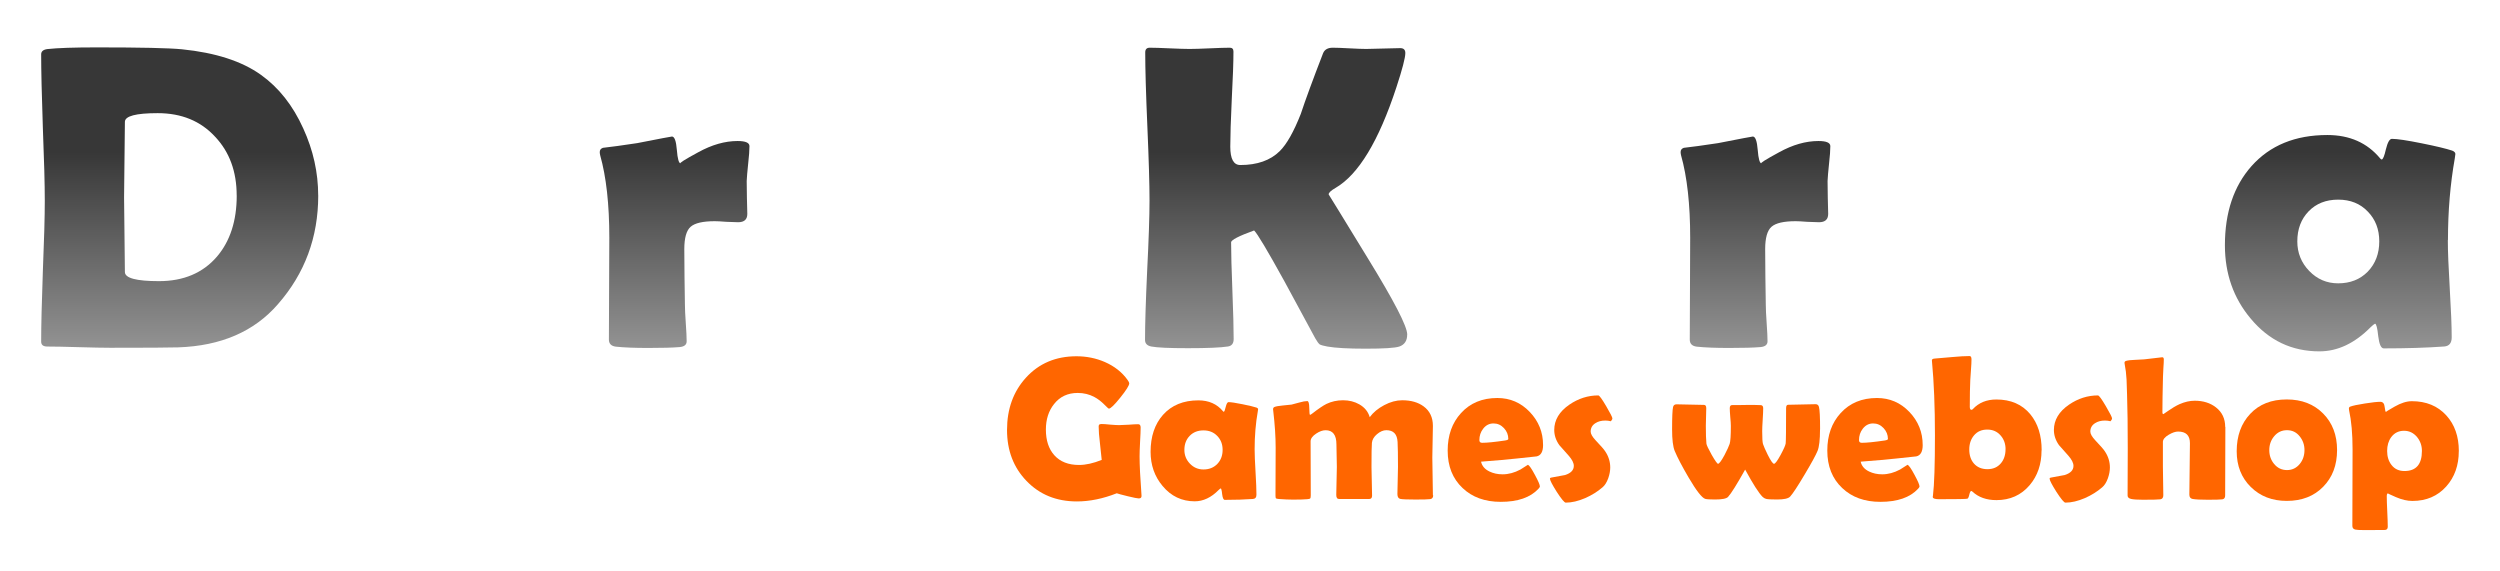 <?xml version="1.0" encoding="UTF-8" standalone="no"?>
<!-- Created with Inkscape (http://www.inkscape.org/) -->

<svg
   xmlns:dc="http://purl.org/dc/elements/1.1/"
   xmlns:cc="http://creativecommons.org/ns#"
   xmlns:rdf="http://www.w3.org/1999/02/22-rdf-syntax-ns#"
   xmlns:svg="http://www.w3.org/2000/svg"
   xmlns="http://www.w3.org/2000/svg"
   xmlns:xlink="http://www.w3.org/1999/xlink"
   xmlns:sodipodi="http://sodipodi.sourceforge.net/DTD/sodipodi-0.dtd"
   xmlns:inkscape="http://www.inkscape.org/namespaces/inkscape"
   width="60.671mm"
   height="13.866mm"
   viewBox="0 0 60.671 13.866"
   version="1.1"
   id="svg8"
   inkscape:version="0.92.3 (2405546, 2018-03-11)"
   sodipodi:docname="logo-full.svg">
  <defs
     id="defs2">
    <linearGradient
       inkscape:collect="always"
       id="linearGradient823">
      <stop
         style="stop-color:#373737;stop-opacity:1"
         offset="0"
         id="stop819" />
      <stop
         style="stop-color:#999999;stop-opacity:1"
         offset="1"
         id="stop821" />
    </linearGradient>
    <linearGradient
       inkscape:collect="always"
       xlink:href="#linearGradient823"
       id="linearGradient825"
       x1="43.643"
       y1="113.124"
       x2="43.643"
       y2="118.203"
       gradientUnits="userSpaceOnUse" />
  </defs>
  <sodipodi:namedview
     id="base"
     pagecolor="#ffffff"
     bordercolor="#666666"
     borderopacity="1.0"
     inkscape:pageopacity="0.0"
     inkscape:pageshadow="2"
     inkscape:zoom="3.959798"
     inkscape:cx="56.178265"
     inkscape:cy="14.471342"
     inkscape:document-units="mm"
     inkscape:current-layer="layer1"
     showgrid="false"
     inkscape:window-width="1680"
     inkscape:window-height="988"
     inkscape:window-x="-8"
     inkscape:window-y="-8"
     inkscape:window-maximized="1"
     fit-margin-top="1"
     fit-margin-left="1"
     fit-margin-right="1"
     fit-margin-bottom="1" />
  <g
     inkscape:label="Taso 1"
     inkscape:groupmode="layer"
     id="layer1"
     transform="translate(-35.026,-109.429)">
    <g
       aria-label="Dark Karma"
       style="font-style:normal;font-variant:normal;font-weight:normal;font-stretch:normal;font-size:10.583px;line-height:1.25;font-family:'Berlin Sans FB Demi';-inkscape-font-specification:'Berlin Sans FB Demi';letter-spacing:0px;word-spacing:0px;fill:url(#linearGradient825);fill-opacity:1;stroke:none;stroke-width:0.3;stroke-miterlimit:4;stroke-dasharray:none;stroke-opacity:1"
       id="text817">
      <path
         d="m 42.749,114.175 q 0,1.519 -0.977,2.635 -0.863,0.997 -2.424,1.049 -0.3,0.01 -1.648,0.01 -0.253,0 -0.765,-0.015 -0.506,-0.015 -0.76,-0.015 -0.15,0 -0.15,-0.119 0,-0.568 0.041,-1.705 0.047,-1.142 0.047,-1.71 0,-0.594 -0.047,-1.778 -0.041,-1.189 -0.041,-1.778 0,-0.109 0.15,-0.129 0.367,-0.041 1.204,-0.041 1.592,0 2.062,0.046 1.225,0.124 1.917,0.62 0.651,0.465 1.028,1.302 0.362,0.791 0.362,1.628 z m -1.979,0 q 0,-0.873 -0.522,-1.426 -0.527,-0.574 -1.395,-0.574 -0.796,0 -0.796,0.212 0,0.305 -0.01,0.92 -0.01,0.61 -0.01,0.915 0,0.3 0.01,0.904 0.01,0.599 0.01,0.904 0,0.222 0.827,0.222 0.894,0 1.406,-0.594 0.481,-0.563 0.481,-1.483 z"
         style="fill:url(#linearGradient825);fill-opacity:1;stroke:none;stroke-width:0.3;stroke-miterlimit:4;stroke-dasharray:none;stroke-opacity:1"
         id="path1401" />
      <path
         d="m 48.707,115.255 q 0,0.398 0.047,1.183 0.047,0.785 0.047,1.178 0,0.207 -0.181,0.222 -0.641,0.046 -1.468,0.046 -0.098,0 -0.134,-0.295 -0.031,-0.3 -0.078,-0.305 -0.041,0.021 -0.109,0.088 -0.579,0.584 -1.24,0.584 -1.008,0 -1.669,-0.796 -0.625,-0.744 -0.625,-1.778 0,-1.194 0.646,-1.922 0.672,-0.754 1.84,-0.754 0.811,0 1.282,0.568 0.021,0.026 0.036,0.026 0.047,0 0.103,-0.248 0.062,-0.253 0.145,-0.253 0.191,0 0.729,0.109 0.512,0.103 0.734,0.176 0.078,0.031 0.078,0.083 0,0.021 -0.015,0.109 -0.165,0.935 -0.165,1.979 z m -1.664,0.031 q 0,-0.439 -0.279,-0.723 -0.274,-0.289 -0.718,-0.289 -0.444,0 -0.718,0.284 -0.274,0.284 -0.274,0.729 0,0.419 0.289,0.718 0.289,0.3 0.703,0.3 0.439,0 0.718,-0.284 0.279,-0.289 0.279,-0.734 z"
         style="fill:url(#linearGradient825);fill-opacity:1;stroke:none;stroke-width:0.3;stroke-miterlimit:4;stroke-dasharray:none;stroke-opacity:1"
         id="path1403" />
      <path
         d="m 53.162,114.62 q 0,0.202 -0.222,0.202 -0.098,0 -0.289,-0.01 -0.186,-0.015 -0.279,-0.015 -0.429,0 -0.584,0.134 -0.155,0.134 -0.155,0.543 0,0.222 0.005,0.677 0.01,0.45 0.01,0.672 0,0.15 0.021,0.45 0.021,0.295 0.021,0.439 0,0.124 -0.171,0.14 -0.248,0.021 -0.76,0.021 -0.491,0 -0.785,-0.031 -0.171,-0.021 -0.171,-0.171 0,-0.413 0.005,-1.235 0.005,-0.827 0.005,-1.24 0,-1.214 -0.222,-2 -0.01,-0.046 -0.01,-0.077 0,-0.077 0.078,-0.103 0.284,-0.031 0.832,-0.114 0.816,-0.16 0.842,-0.16 0.093,0 0.119,0.326 0.026,0.326 0.093,0.326 -0.072,0 0.424,-0.269 0.496,-0.274 0.956,-0.274 0.289,0 0.289,0.124 0,0.15 -0.031,0.424 -0.031,0.295 -0.036,0.424 0,0.15 0.005,0.398 0.01,0.305 0.01,0.403 z"
         style="fill:url(#linearGradient825);fill-opacity:1;stroke:none;stroke-width:0.3;stroke-miterlimit:4;stroke-dasharray:none;stroke-opacity:1"
         id="path1405" />
      <path
         d="m 59.508,114.465 q 0,1.142 -1.121,1.736 -0.103,0.052 -0.103,0.109 0,0.088 0.481,0.734 0.481,0.641 0.481,0.672 0,0.14 -1.369,0.14 -0.527,0 -0.61,-0.134 -0.207,-0.346 -0.646,-0.992 -0.026,-0.031 -0.93,-0.072 0,0.16 0.005,0.512 0.005,0.351 0.005,0.522 0,0.155 -0.15,0.171 -0.093,0.01 -0.816,0.01 -0.625,0 -0.729,-0.021 -0.14,-0.026 -0.14,-0.212 v -3.163 q 0,-0.636 -0.047,-1.902 -0.047,-1.266 -0.047,-1.897 0,-0.124 0.14,-0.129 0.274,0 0.822,-0.01 0.145,-0.01 0.501,-0.062 0.315,-0.046 0.496,-0.046 0.083,0 0.083,0.15 0,0.196 -0.031,0.532 -0.036,0.393 -0.041,0.537 -0.047,1.111 -0.047,1.721 0,0.145 0.036,0.15 0.047,-0.031 0.124,-0.114 0.672,-0.698 1.633,-0.698 0.904,0 1.437,0.413 0.584,0.46 0.584,1.344 z m -2.052,0.336 q 0,-0.625 -0.708,-0.625 -0.315,0 -0.672,0.238 -0.382,0.253 -0.382,0.553 0,0.429 0.119,0.517 0.093,0.062 0.594,0.062 1.049,0 1.049,-0.744 z"
         style="fill:url(#linearGradient825);fill-opacity:1;stroke:none;stroke-width:0.3;stroke-miterlimit:4;stroke-dasharray:none;stroke-opacity:1"
         id="path1407" />
      <path
         d="m 69.176,117.55 q 0,0.222 -0.191,0.289 -0.155,0.052 -0.816,0.052 -0.636,0 -0.93,-0.052 -0.14,-0.026 -0.186,-0.052 -0.041,-0.031 -0.109,-0.15 -0.377,-0.692 -0.749,-1.385 -0.615,-1.116 -0.734,-1.23 -0.558,0.202 -0.558,0.289 0,0.388 0.031,1.173 0.031,0.78 0.031,1.173 0,0.16 -0.14,0.181 -0.269,0.041 -0.972,0.041 -0.672,0 -0.889,-0.041 -0.15,-0.031 -0.15,-0.16 0,-0.558 0.052,-1.685 0.057,-1.127 0.057,-1.69 0,-0.599 -0.052,-1.798 -0.052,-1.204 -0.052,-1.804 0,-0.114 0.109,-0.114 0.16,0 0.481,0.015 0.326,0.015 0.486,0.015 0.165,0 0.491,-0.015 0.326,-0.015 0.486,-0.015 0.088,0 0.088,0.093 0,0.382 -0.041,1.158 -0.036,0.77 -0.036,1.152 0,0.444 0.243,0.444 0.615,0 0.956,-0.336 0.253,-0.248 0.512,-0.904 0.165,-0.501 0.543,-1.478 0.057,-0.129 0.233,-0.129 0.134,0 0.403,0.015 0.274,0.015 0.408,0.015 0.14,0 0.413,-0.01 0.279,-0.01 0.413,-0.01 0.124,0 0.124,0.119 0,0.171 -0.217,0.832 -0.641,1.953 -1.473,2.439 -0.171,0.098 -0.171,0.16 0,-0.005 0.951,1.55 0.956,1.555 0.956,1.85 z"
         style="fill:url(#linearGradient825);fill-opacity:1;stroke:none;stroke-width:0.3;stroke-miterlimit:4;stroke-dasharray:none;stroke-opacity:1"
         id="path1409" />
      <path
         d="m 74.938,115.255 q 0,0.398 0.047,1.183 0.047,0.785 0.047,1.178 0,0.207 -0.181,0.222 -0.641,0.046 -1.468,0.046 -0.098,0 -0.134,-0.295 -0.031,-0.3 -0.078,-0.305 -0.041,0.021 -0.109,0.088 -0.579,0.584 -1.24,0.584 -1.008,0 -1.669,-0.796 -0.625,-0.744 -0.625,-1.778 0,-1.194 0.646,-1.922 0.672,-0.754 1.84,-0.754 0.811,0 1.282,0.568 0.021,0.026 0.036,0.026 0.047,0 0.103,-0.248 0.062,-0.253 0.145,-0.253 0.191,0 0.729,0.109 0.512,0.103 0.734,0.176 0.078,0.031 0.078,0.083 0,0.021 -0.015,0.109 -0.165,0.935 -0.165,1.979 z m -1.664,0.031 q 0,-0.439 -0.279,-0.723 -0.274,-0.289 -0.718,-0.289 -0.444,0 -0.718,0.284 -0.274,0.284 -0.274,0.729 0,0.419 0.289,0.718 0.289,0.3 0.703,0.3 0.439,0 0.718,-0.284 0.279,-0.289 0.279,-0.734 z"
         style="fill:url(#linearGradient825);fill-opacity:1;stroke:none;stroke-width:0.3;stroke-miterlimit:4;stroke-dasharray:none;stroke-opacity:1"
         id="path1411" />
      <path
         d="m 79.393,114.62 q 0,0.202 -0.222,0.202 -0.098,0 -0.289,-0.01 -0.186,-0.015 -0.279,-0.015 -0.429,0 -0.584,0.134 -0.155,0.134 -0.155,0.543 0,0.222 0.005,0.677 0.01,0.45 0.01,0.672 0,0.15 0.021,0.45 0.021,0.295 0.021,0.439 0,0.124 -0.171,0.14 -0.248,0.021 -0.76,0.021 -0.491,0 -0.785,-0.031 -0.171,-0.021 -0.171,-0.171 0,-0.413 0.005,-1.235 0.005,-0.827 0.005,-1.24 0,-1.214 -0.222,-2 -0.01,-0.046 -0.01,-0.077 0,-0.077 0.078,-0.103 0.284,-0.031 0.832,-0.114 0.816,-0.16 0.842,-0.16 0.093,0 0.119,0.326 0.026,0.326 0.093,0.326 -0.072,0 0.424,-0.269 0.496,-0.274 0.956,-0.274 0.289,0 0.289,0.124 0,0.15 -0.031,0.424 -0.031,0.295 -0.036,0.424 0,0.15 0.005,0.398 0.01,0.305 0.01,0.403 z"
         style="fill:url(#linearGradient825);fill-opacity:1;stroke:none;stroke-width:0.3;stroke-miterlimit:4;stroke-dasharray:none;stroke-opacity:1"
         id="path1413" />
      <path
         d="m 88.255,117.648 q 0,0.181 -0.155,0.202 -0.155,0.021 -0.765,0.021 -0.63,0 -0.785,-0.031 -0.155,-0.031 -0.155,-0.253 0,-0.238 0.015,-0.708 0.015,-0.475 0.015,-0.713 0,-0.904 -0.021,-1.287 -0.031,-0.615 -0.584,-0.615 -0.243,0 -0.486,0.207 -0.238,0.202 -0.264,0.45 -0.021,0.217 -0.021,1.271 0,0.243 0.015,0.739 0.015,0.491 0.015,0.739 0,0.171 -0.15,0.171 h -1.566 q -0.145,0 -0.145,-0.212 0,-0.243 0.015,-0.729 0.015,-0.486 0.015,-0.734 0,-0.191 -0.01,-0.579 -0.01,-0.388 -0.01,-0.584 0,-0.739 -0.563,-0.739 -0.227,0 -0.491,0.176 -0.289,0.191 -0.289,0.403 0,0.47 0.005,1.406 0.005,0.935 0.005,1.4 0,0.129 -0.031,0.16 -0.031,0.031 -0.16,0.041 -0.233,0.021 -0.734,0.021 -0.326,0 -0.739,-0.031 -0.124,-0.01 -0.15,-0.036 -0.021,-0.026 -0.021,-0.155 0,-0.413 0.005,-1.235 0.005,-0.827 0.005,-1.24 0,-0.847 -0.124,-1.907 -0.01,-0.062 -0.01,-0.093 0,-0.088 0.072,-0.119 0.114,-0.046 0.429,-0.077 0.388,-0.036 0.46,-0.046 0.052,-0.01 0.408,-0.109 0.253,-0.072 0.408,-0.072 0.098,0 0.103,0.362 0.005,0.357 0.041,0.357 0.052,-0.021 0.119,-0.072 0.465,-0.362 0.734,-0.496 0.398,-0.191 0.863,-0.191 0.475,0 0.847,0.212 0.419,0.238 0.543,0.667 0.274,-0.372 0.754,-0.625 0.481,-0.253 0.935,-0.253 0.682,0 1.111,0.315 0.486,0.357 0.486,1.018 0,0.274 -0.015,0.827 -0.015,0.548 -0.015,0.822 0,0.326 0.015,0.982 0.015,0.651 0.015,0.977 z"
         style="fill:url(#linearGradient825);fill-opacity:1;stroke:none;stroke-width:0.3;stroke-miterlimit:4;stroke-dasharray:none;stroke-opacity:1"
         id="path1415" />
      <path
         d="m 94.431,115.255 q 0,0.398 0.047,1.183 0.047,0.785 0.047,1.178 0,0.207 -0.181,0.222 -0.641,0.046 -1.468,0.046 -0.098,0 -0.134,-0.295 -0.031,-0.3 -0.078,-0.305 -0.041,0.021 -0.109,0.088 -0.579,0.584 -1.24,0.584 -1.008,0 -1.669,-0.796 -0.625,-0.744 -0.625,-1.778 0,-1.194 0.646,-1.922 0.672,-0.754 1.84,-0.754 0.811,0 1.282,0.568 0.021,0.026 0.036,0.026 0.047,0 0.103,-0.248 0.062,-0.253 0.145,-0.253 0.191,0 0.729,0.109 0.512,0.103 0.734,0.176 0.078,0.031 0.078,0.083 0,0.021 -0.015,0.109 -0.165,0.935 -0.165,1.979 z m -1.664,0.031 q 0,-0.439 -0.279,-0.723 -0.274,-0.289 -0.718,-0.289 -0.444,0 -0.718,0.284 -0.274,0.284 -0.274,0.729 0,0.419 0.289,0.718 0.289,0.3 0.703,0.3 0.439,0 0.718,-0.284 0.279,-0.289 0.279,-0.734 z"
         style="fill:url(#linearGradient825);fill-opacity:1;stroke:none;stroke-width:0.3;stroke-miterlimit:4;stroke-dasharray:none;stroke-opacity:1"
         id="path1417" />
    </g>
    <g
       aria-label="Games webshop"
       style="font-style:normal;font-variant:normal;font-weight:normal;font-stretch:normal;font-size:4.939px;line-height:1.25;font-family:'Berlin Sans FB Demi';-inkscape-font-specification:'Berlin Sans FB Demi';letter-spacing:0px;word-spacing:0px;fill:#ff6600;fill-opacity:1;stroke:none;stroke-width:0.3;stroke-miterlimit:4;stroke-dasharray:none;stroke-opacity:1"
       id="text829">
      <path
         d="m 62.729,121.46 q 0.005,0.065 -0.068,0.065 -0.046,0 -0.265,-0.053 -0.217,-0.053 -0.268,-0.072 -0.504,0.198 -0.967,0.198 -0.745,0 -1.223,-0.497 -0.473,-0.49 -0.473,-1.237 0,-0.764 0.458,-1.268 0.473,-0.521 1.227,-0.521 0.367,0 0.69,0.14 0.35,0.154 0.55,0.434 0.041,0.058 0.041,0.082 0,0.077 -0.217,0.347 -0.215,0.268 -0.277,0.268 -0.014,0 -0.111,-0.099 -0.118,-0.118 -0.241,-0.183 -0.183,-0.099 -0.405,-0.099 -0.362,0 -0.574,0.27 -0.198,0.248 -0.198,0.62 0,0.393 0.205,0.622 0.212,0.236 0.6,0.236 0.246,0 0.55,-0.123 -0.007,-0.08 -0.043,-0.405 -0.031,-0.251 -0.031,-0.405 0,-0.046 0.031,-0.056 0.012,-0.005 0.039,-0.005 0.07,0 0.21,0.015 0.142,0.012 0.215,0.012 0.077,0 0.232,-0.01 0.154,-0.012 0.232,-0.012 0.06,0 0.06,0.08 0,0.116 -0.014,0.35 -0.012,0.234 -0.012,0.35 0,0.311 0.046,0.931 z"
         style="font-size:4.939px;fill:#ff6600;stroke:none;stroke-width:0.3;stroke-miterlimit:4;stroke-dasharray:none;stroke-opacity:1"
         id="path1420" />
      <path
         d="m 65.474,120.332 q 0,0.186 0.022,0.552 0.022,0.367 0.022,0.55 0,0.097 -0.084,0.104 -0.299,0.022 -0.685,0.022 -0.046,0 -0.063,-0.137 -0.014,-0.14 -0.036,-0.142 -0.019,0.01 -0.051,0.041 -0.27,0.273 -0.579,0.273 -0.47,0 -0.779,-0.371 -0.292,-0.347 -0.292,-0.83 0,-0.557 0.301,-0.897 0.314,-0.352 0.859,-0.352 0.379,0 0.598,0.265 0.01,0.012 0.017,0.012 0.022,0 0.048,-0.116 0.029,-0.118 0.068,-0.118 0.089,0 0.34,0.051 0.239,0.048 0.342,0.082 0.036,0.015 0.036,0.039 0,0.01 -0.007,0.051 -0.077,0.436 -0.077,0.924 z m -0.777,0.015 q 0,-0.205 -0.13,-0.338 -0.128,-0.135 -0.335,-0.135 -0.207,0 -0.335,0.133 -0.128,0.133 -0.128,0.34 0,0.195 0.135,0.335 0.135,0.14 0.328,0.14 0.205,0 0.335,-0.133 0.13,-0.135 0.13,-0.342 z"
         style="font-size:4.939px;fill:#ff6600;stroke:none;stroke-width:0.3;stroke-miterlimit:4;stroke-dasharray:none;stroke-opacity:1"
         id="path1422" />
      <path
         d="m 69.807,121.448 q 0,0.084 -0.072,0.094 -0.072,0.01 -0.357,0.01 -0.294,0 -0.367,-0.015 -0.072,-0.015 -0.072,-0.118 0,-0.111 0.007,-0.33 0.007,-0.222 0.007,-0.333 0,-0.422 -0.01,-0.6 -0.014,-0.287 -0.273,-0.287 -0.113,0 -0.227,0.097 -0.111,0.094 -0.123,0.21 -0.01,0.101 -0.01,0.593 0,0.113 0.007,0.345 0.007,0.229 0.007,0.345 0,0.08 -0.07,0.08 h -0.731 q -0.068,0 -0.068,-0.099 0,-0.113 0.007,-0.34 0.007,-0.227 0.007,-0.342 0,-0.089 -0.005,-0.27 -0.005,-0.181 -0.005,-0.273 0,-0.345 -0.263,-0.345 -0.106,0 -0.229,0.082 -0.135,0.089 -0.135,0.188 0,0.219 0.002,0.656 0.002,0.436 0.002,0.654 0,0.06 -0.014,0.075 -0.014,0.015 -0.075,0.019 -0.109,0.01 -0.342,0.01 -0.152,0 -0.345,-0.015 -0.058,-0.005 -0.07,-0.017 -0.01,-0.012 -0.01,-0.072 0,-0.193 0.002,-0.576 0.002,-0.386 0.002,-0.579 0,-0.395 -0.058,-0.89 -0.005,-0.029 -0.005,-0.043 0,-0.041 0.034,-0.056 0.053,-0.022 0.2,-0.036 0.181,-0.017 0.215,-0.022 0.024,-0.005 0.191,-0.051 0.118,-0.034 0.191,-0.034 0.046,0 0.048,0.169 0.002,0.166 0.019,0.166 0.024,-0.01 0.055,-0.034 0.217,-0.169 0.342,-0.232 0.186,-0.089 0.403,-0.089 0.222,0 0.395,0.099 0.195,0.111 0.253,0.311 0.128,-0.174 0.352,-0.292 0.224,-0.118 0.436,-0.118 0.318,0 0.518,0.147 0.227,0.166 0.227,0.475 0,0.128 -0.007,0.386 -0.007,0.256 -0.007,0.383 0,0.152 0.007,0.458 0.007,0.304 0.007,0.456 z"
         style="font-size:4.939px;fill:#ff6600;stroke:none;stroke-width:0.3;stroke-miterlimit:4;stroke-dasharray:none;stroke-opacity:1"
         id="path1424" />
      <path
         d="m 72.474,120.228 q 0,0.244 -0.157,0.277 -0.027,0.005 -0.499,0.053 -0.285,0.031 -0.849,0.075 0.034,0.157 0.205,0.239 0.14,0.068 0.318,0.068 0.215,0 0.432,-0.116 0.092,-0.058 0.183,-0.116 0.051,0.024 0.169,0.246 0.121,0.222 0.121,0.282 0,0.017 -0.036,0.056 -0.294,0.316 -0.914,0.316 -0.574,0 -0.926,-0.335 -0.362,-0.34 -0.362,-0.909 0,-0.555 0.323,-0.909 0.333,-0.367 0.883,-0.367 0.463,0 0.786,0.338 0.323,0.338 0.323,0.803 z m -0.844,-0.147 q 0,-0.15 -0.106,-0.263 -0.106,-0.113 -0.253,-0.113 -0.152,0 -0.251,0.128 -0.092,0.118 -0.092,0.277 0,0.065 0.068,0.065 0.178,0 0.555,-0.056 0.08,-0.012 0.08,-0.039 z"
         style="font-size:4.939px;fill:#ff6600;stroke:none;stroke-width:0.3;stroke-miterlimit:4;stroke-dasharray:none;stroke-opacity:1"
         id="path1426" />
      <path
         d="m 74.155,119.587 q 0,0.024 -0.036,0.065 -0.068,-0.017 -0.135,-0.017 -0.142,0 -0.239,0.063 -0.116,0.072 -0.116,0.205 0,0.084 0.123,0.215 0.186,0.195 0.229,0.263 0.123,0.183 0.123,0.393 0,0.123 -0.048,0.26 -0.055,0.152 -0.14,0.222 -0.178,0.154 -0.417,0.26 -0.258,0.111 -0.475,0.111 -0.048,0 -0.217,-0.26 -0.166,-0.263 -0.166,-0.321 0,-0.022 0.027,-0.026 0.169,-0.031 0.34,-0.063 0.212,-0.068 0.212,-0.222 0,-0.106 -0.123,-0.246 -0.219,-0.244 -0.229,-0.258 -0.123,-0.174 -0.123,-0.367 0,-0.362 0.367,-0.615 0.328,-0.224 0.702,-0.224 0.039,0 0.191,0.26 0.152,0.258 0.152,0.301 z"
         style="font-size:4.939px;fill:#ff6600;stroke:none;stroke-width:0.3;stroke-miterlimit:4;stroke-dasharray:none;stroke-opacity:1"
         id="path1428" />
      <path
         d="m 79.195,119.849 q 0,0.376 -0.06,0.523 -0.063,0.154 -0.314,0.574 -0.256,0.432 -0.352,0.535 -0.065,0.07 -0.318,0.07 -0.21,0 -0.265,-0.015 -0.046,-0.012 -0.084,-0.048 -0.137,-0.135 -0.424,-0.663 -0.304,0.543 -0.415,0.663 -0.058,0.063 -0.316,0.063 -0.183,0 -0.236,-0.015 -0.121,-0.034 -0.408,-0.523 -0.234,-0.4 -0.335,-0.641 -0.063,-0.154 -0.063,-0.523 0,-0.446 0.024,-0.545 0.017,-0.063 0.084,-0.063 0.111,0 0.333,0.007 0.222,0.007 0.333,0.007 0.055,0 0.055,0.08 0,0.07 -0.005,0.215 -0.005,0.142 -0.005,0.212 0,0.292 0.014,0.432 0.005,0.053 0.128,0.273 0.125,0.217 0.154,0.217 0.043,0 0.159,-0.215 0.094,-0.181 0.123,-0.268 0.029,-0.089 0.029,-0.436 0,-0.072 -0.014,-0.215 -0.012,-0.145 -0.012,-0.215 0,-0.075 0.055,-0.075 0.068,0 0.268,-0.002 l 0.099,-0.002 q -0.002,0 -0.01,0 -0.005,-0.002 -0.002,0 h 0.017 0.063 q 0.092,-0.002 0.268,0.005 0.053,0.007 0.053,0.075 0,0.092 -0.012,0.28 -0.012,0.186 -0.012,0.277 0,0.246 0.019,0.311 0.027,0.082 0.116,0.263 0.109,0.217 0.152,0.217 0.043,0 0.162,-0.219 0.113,-0.21 0.121,-0.275 0.01,-0.092 0.01,-0.854 0,-0.084 0.048,-0.084 0.111,0 0.333,-0.007 0.224,-0.007 0.335,-0.007 0.065,0 0.082,0.068 0.027,0.101 0.027,0.545 z"
         style="font-size:4.939px;fill:#ff6600;stroke:none;stroke-width:0.3;stroke-miterlimit:4;stroke-dasharray:none;stroke-opacity:1"
         id="path1430" />
      <path
         d="m 81.687,120.228 q 0,0.244 -0.157,0.277 -0.027,0.005 -0.499,0.053 -0.285,0.031 -0.849,0.075 0.034,0.157 0.205,0.239 0.14,0.068 0.318,0.068 0.215,0 0.432,-0.116 0.092,-0.058 0.183,-0.116 0.051,0.024 0.169,0.246 0.121,0.222 0.121,0.282 0,0.017 -0.036,0.056 -0.294,0.316 -0.914,0.316 -0.574,0 -0.926,-0.335 -0.362,-0.34 -0.362,-0.909 0,-0.555 0.323,-0.909 0.333,-0.367 0.883,-0.367 0.463,0 0.786,0.338 0.323,0.338 0.323,0.803 z m -0.844,-0.147 q 0,-0.15 -0.106,-0.263 -0.106,-0.113 -0.253,-0.113 -0.152,0 -0.251,0.128 -0.092,0.118 -0.092,0.277 0,0.065 0.068,0.065 0.178,0 0.555,-0.056 0.08,-0.012 0.08,-0.039 z"
         style="font-size:4.939px;fill:#ff6600;stroke:none;stroke-width:0.3;stroke-miterlimit:4;stroke-dasharray:none;stroke-opacity:1"
         id="path1432" />
      <path
         d="m 84.571,120.358 q 0,0.506 -0.289,0.846 -0.309,0.362 -0.805,0.362 -0.362,0 -0.584,-0.207 -0.017,-0.015 -0.029,-0.015 -0.024,0 -0.046,0.089 -0.019,0.089 -0.048,0.099 -0.041,0.012 -0.687,0.012 -0.152,0 -0.152,-0.056 0,-0.007 0.005,-0.036 0.048,-0.383 0.048,-1.461 0,-1.03 -0.072,-1.792 l -0.002,-0.026 q 0,-0.039 0.075,-0.043 0.053,-0.002 0.42,-0.036 0.258,-0.024 0.42,-0.024 0.046,0 0.046,0.08 0,0.094 -0.012,0.248 -0.014,0.191 -0.017,0.251 -0.012,0.239 -0.012,0.651 0,0.075 0.039,0.075 0.019,0 0.036,-0.019 0.217,-0.232 0.569,-0.232 0.528,0 0.825,0.359 0.275,0.333 0.275,0.875 z m -0.873,-0.026 q 0,-0.2 -0.123,-0.338 -0.123,-0.14 -0.321,-0.14 -0.203,0 -0.321,0.14 -0.116,0.137 -0.116,0.342 0,0.212 0.113,0.342 0.121,0.137 0.328,0.137 0.205,0 0.326,-0.142 0.113,-0.133 0.113,-0.342 z"
         style="font-size:4.939px;fill:#ff6600;stroke:none;stroke-width:0.3;stroke-miterlimit:4;stroke-dasharray:none;stroke-opacity:1"
         id="path1434" />
      <path
         d="m 86.281,119.587 q 0,0.024 -0.036,0.065 -0.068,-0.017 -0.135,-0.017 -0.142,0 -0.239,0.063 -0.116,0.072 -0.116,0.205 0,0.084 0.123,0.215 0.186,0.195 0.229,0.263 0.123,0.183 0.123,0.393 0,0.123 -0.048,0.26 -0.055,0.152 -0.14,0.222 -0.178,0.154 -0.417,0.26 -0.258,0.111 -0.475,0.111 -0.048,0 -0.217,-0.26 -0.166,-0.263 -0.166,-0.321 0,-0.022 0.027,-0.026 0.169,-0.031 0.34,-0.063 0.212,-0.068 0.212,-0.222 0,-0.106 -0.123,-0.246 -0.219,-0.244 -0.229,-0.258 -0.123,-0.174 -0.123,-0.367 0,-0.362 0.367,-0.615 0.328,-0.224 0.702,-0.224 0.039,0 0.191,0.26 0.152,0.258 0.152,0.301 z"
         style="font-size:4.939px;fill:#ff6600;stroke:none;stroke-width:0.3;stroke-miterlimit:4;stroke-dasharray:none;stroke-opacity:1"
         id="path1436" />
      <path
         d="m 89.032,119.789 -0.005,1.664 q 0,0.084 -0.068,0.094 -0.077,0.01 -0.352,0.01 -0.265,0 -0.369,-0.019 -0.08,-0.015 -0.08,-0.104 0,-0.207 0.007,-0.625 0.007,-0.417 0.007,-0.625 0,-0.282 -0.287,-0.282 -0.096,0 -0.227,0.077 -0.142,0.084 -0.142,0.176 v 0.596 q 0,0.116 0.005,0.35 0.005,0.232 0.005,0.347 0,0.089 -0.075,0.099 -0.075,0.01 -0.42,0.01 -0.198,0 -0.285,-0.019 -0.087,-0.019 -0.087,-0.084 0,-0.191 0.002,-0.572 0.002,-0.383 0.002,-0.574 0,-0.789 -0.017,-1.305 -0.007,-0.181 -0.012,-0.362 -0.012,-0.21 -0.043,-0.359 -0.007,-0.031 -0.007,-0.046 0,-0.036 0.036,-0.048 0.075,-0.022 0.219,-0.026 0.193,-0.007 0.224,-0.012 0.436,-0.051 0.436,-0.051 0.039,0 0.039,0.051 0,0.077 -0.01,0.21 -0.01,0.154 -0.01,0.21 -0.014,0.545 -0.014,0.861 0,0.048 0.024,0.048 0.005,0 0.123,-0.084 0.14,-0.099 0.268,-0.157 0.191,-0.084 0.369,-0.084 0.309,0 0.516,0.162 0.224,0.174 0.224,0.475 z"
         style="font-size:4.939px;fill:#ff6600;stroke:none;stroke-width:0.3;stroke-miterlimit:4;stroke-dasharray:none;stroke-opacity:1"
         id="path1438" />
      <path
         d="m 91.743,120.351 q 0,0.55 -0.338,0.892 -0.335,0.342 -0.883,0.342 -0.531,0 -0.873,-0.338 Q 89.307,120.911 89.307,120.38 q 0,-0.559 0.328,-0.907 0.328,-0.35 0.887,-0.35 0.545,0 0.883,0.342 0.338,0.34 0.338,0.885 z m -0.791,0 q 0,-0.191 -0.118,-0.335 -0.118,-0.147 -0.306,-0.147 -0.191,0 -0.314,0.15 -0.116,0.14 -0.116,0.333 0,0.195 0.116,0.335 0.123,0.15 0.314,0.15 0.188,0 0.311,-0.15 0.113,-0.14 0.113,-0.335 z"
         style="font-size:4.939px;fill:#ff6600;stroke:none;stroke-width:0.3;stroke-miterlimit:4;stroke-dasharray:none;stroke-opacity:1"
         id="path1440" />
      <path
         d="m 94.697,120.378 q 0,0.516 -0.304,0.856 -0.314,0.352 -0.822,0.352 -0.186,0 -0.398,-0.092 -0.212,-0.092 -0.193,-0.092 -0.031,0 -0.031,0.072 0,0.123 0.012,0.369 0.012,0.248 0.012,0.371 0,0.077 -0.08,0.077 l -0.492,0.002 q -0.166,0 -0.215,-0.012 -0.072,-0.017 -0.072,-0.089 l 0.005,-1.857 q 0,-0.562 -0.084,-0.948 -0.005,-0.024 -0.005,-0.041 0,-0.036 0.029,-0.048 0.094,-0.036 0.359,-0.077 0.258,-0.041 0.374,-0.041 0.094,0 0.106,0.125 0.014,0.123 0.034,0.123 -0.024,0 0.205,-0.13 0.232,-0.133 0.42,-0.133 0.523,0 0.837,0.345 0.304,0.333 0.304,0.866 z m -0.895,-0.005 q 0,-0.193 -0.118,-0.338 -0.128,-0.152 -0.316,-0.152 -0.193,0 -0.309,0.152 -0.101,0.137 -0.101,0.338 0,0.205 0.106,0.34 0.113,0.147 0.314,0.147 0.424,0 0.424,-0.487 z"
         style="font-size:4.939px;fill:#ff6600;stroke:none;stroke-width:0.3;stroke-miterlimit:4;stroke-dasharray:none;stroke-opacity:1"
         id="path1442" />
    </g>
  </g>
</svg>

